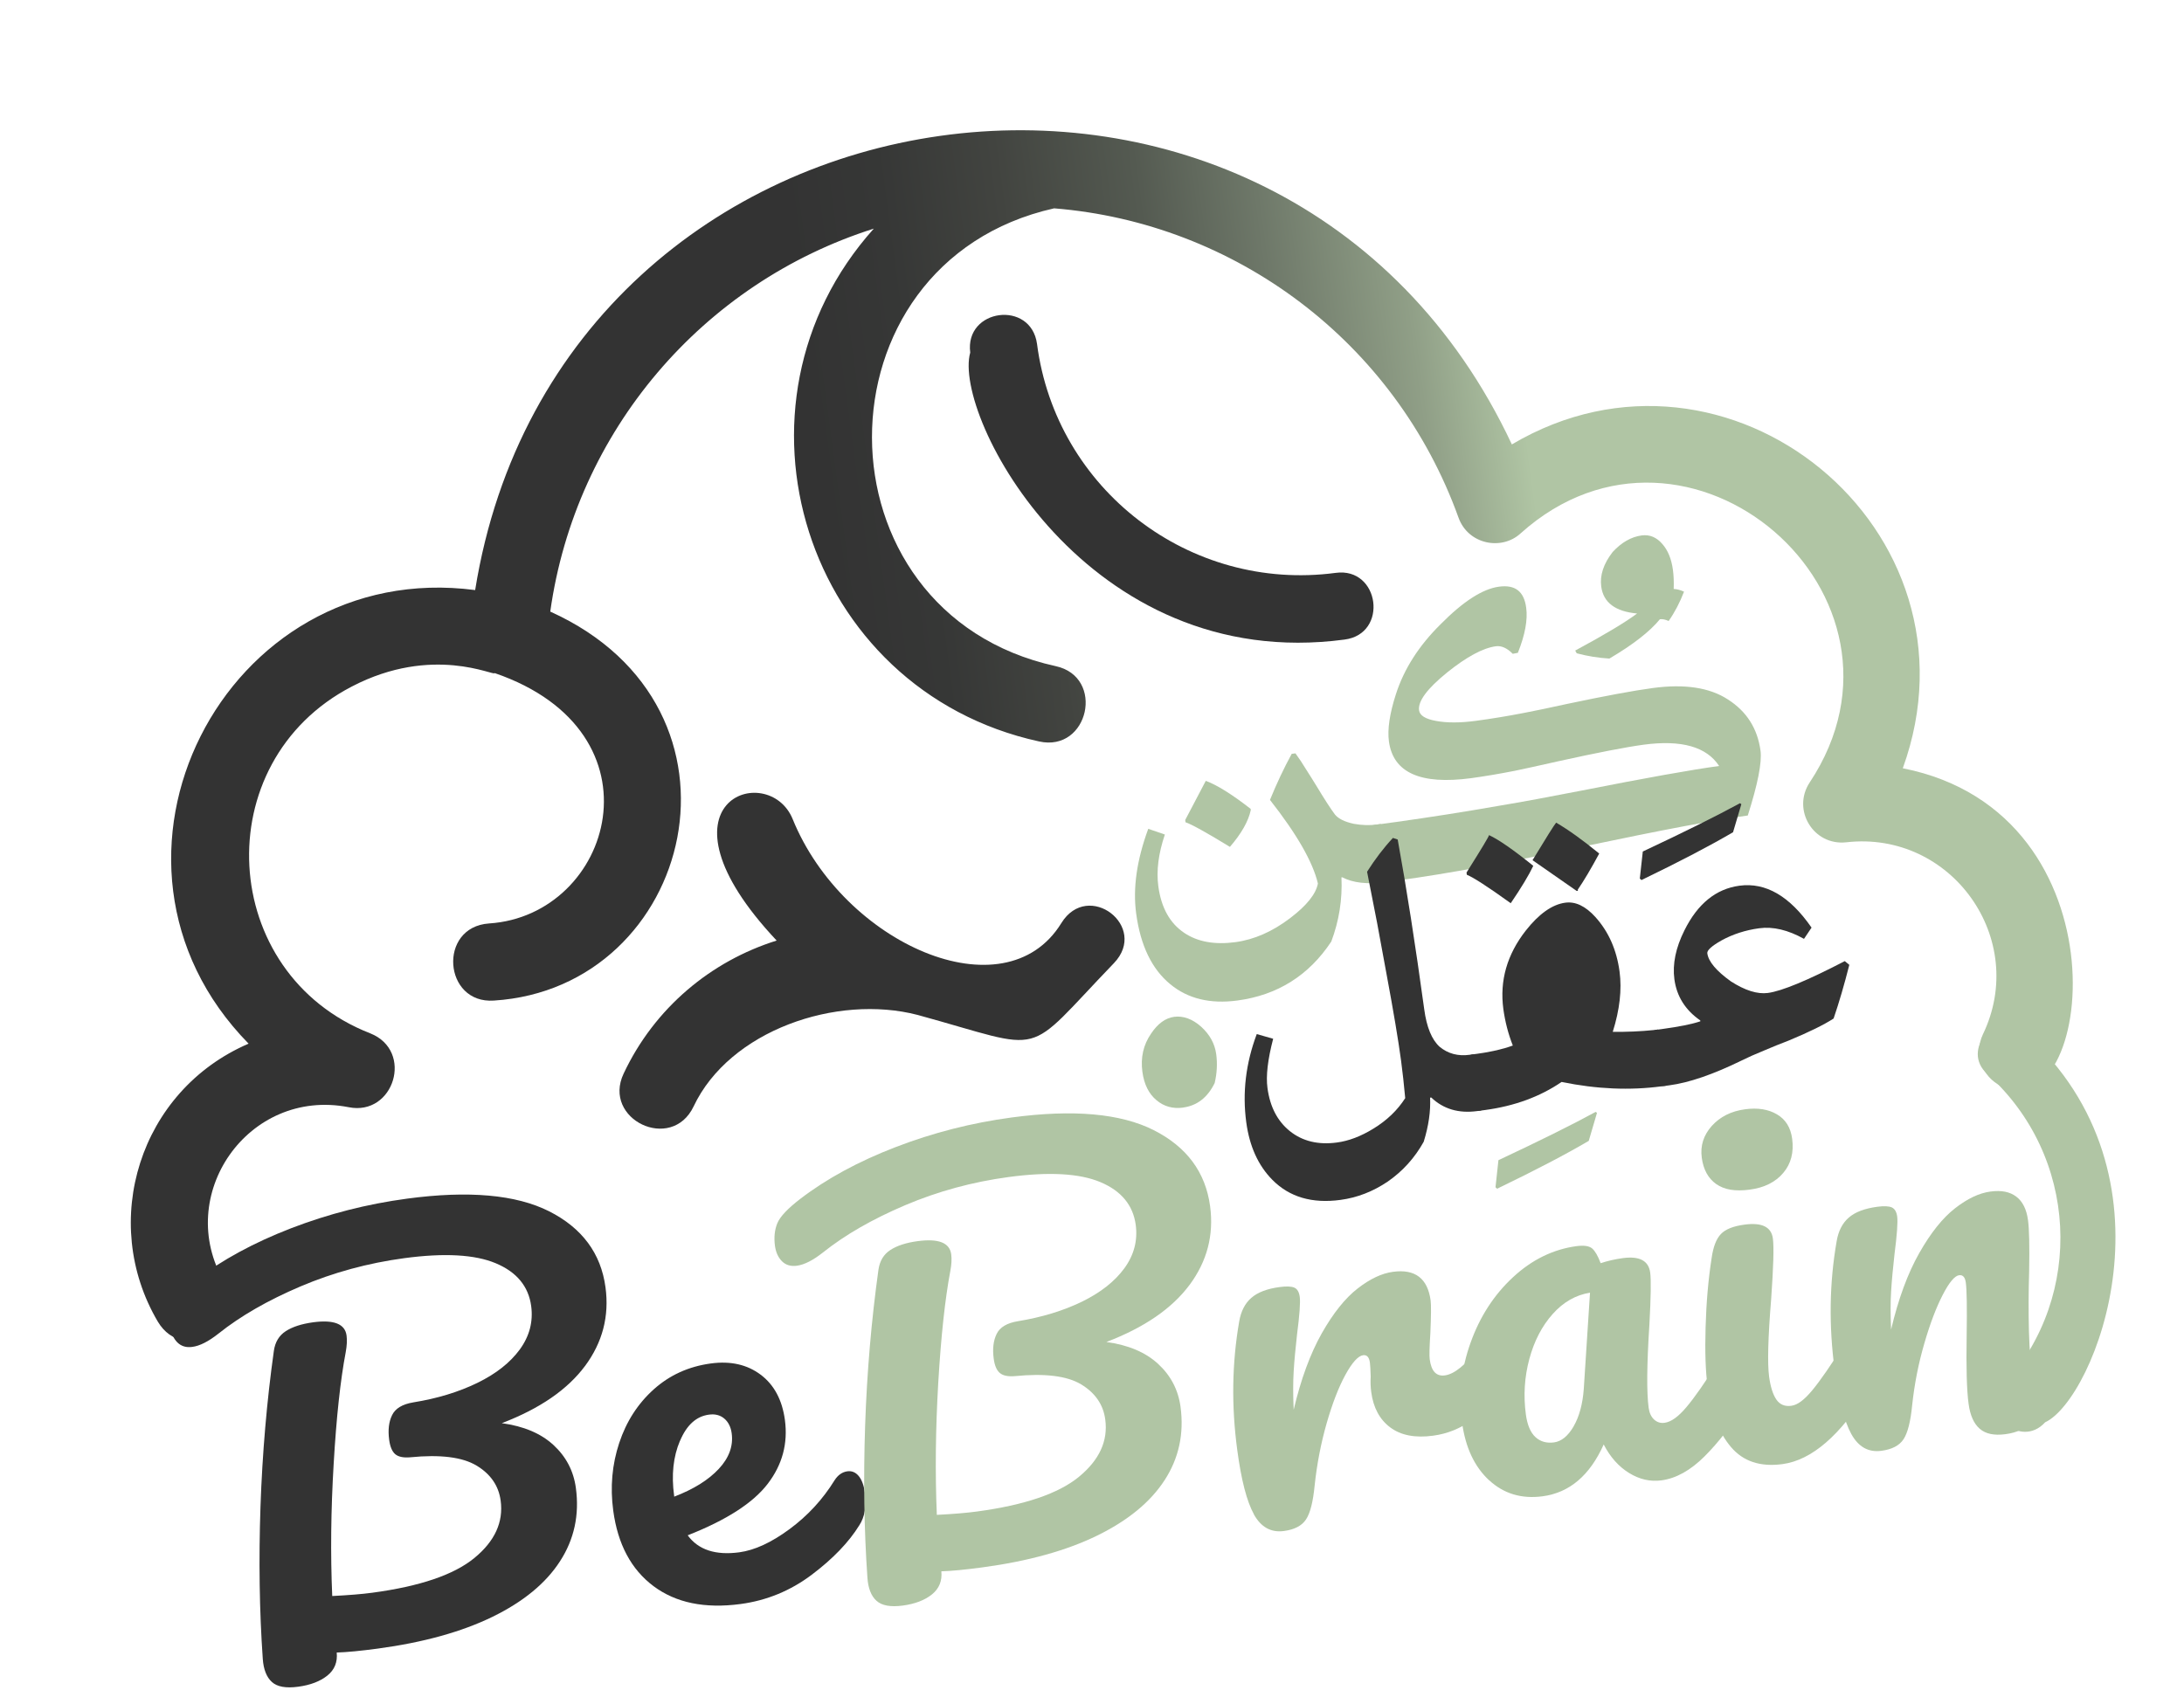 <svg width="41" height="32" viewBox="0 0 41 32" fill="none" xmlns="http://www.w3.org/2000/svg">
<path d="M10.982 25.65C10.652 26.094 10.131 26.452 9.42 26.723C9.83 26.779 10.154 26.915 10.391 27.134C10.628 27.353 10.768 27.621 10.811 27.941C10.879 28.445 10.78 28.904 10.513 29.316C10.247 29.729 9.824 30.077 9.244 30.36C8.665 30.642 7.947 30.841 7.092 30.956C6.772 30.999 6.515 31.024 6.321 31.03C6.339 31.209 6.281 31.354 6.145 31.463C6.01 31.571 5.828 31.641 5.598 31.672C5.368 31.703 5.204 31.674 5.104 31.583C5.004 31.492 4.947 31.347 4.933 31.148C4.87 30.246 4.856 29.294 4.89 28.291C4.925 27.289 5.008 26.315 5.141 25.367C5.164 25.201 5.239 25.077 5.364 24.996C5.49 24.914 5.661 24.859 5.878 24.829C6.267 24.777 6.477 24.859 6.506 25.077C6.518 25.166 6.512 25.27 6.49 25.391C6.391 25.912 6.315 26.609 6.264 27.484C6.212 28.359 6.203 29.187 6.237 29.969C6.547 29.953 6.798 29.933 6.989 29.907C7.883 29.787 8.522 29.57 8.905 29.255C9.289 28.94 9.453 28.581 9.399 28.179C9.362 27.899 9.21 27.678 8.945 27.519C8.68 27.36 8.265 27.308 7.7 27.364C7.572 27.375 7.478 27.355 7.419 27.305C7.361 27.254 7.323 27.165 7.306 27.037C7.281 26.852 7.299 26.697 7.361 26.572C7.422 26.446 7.554 26.367 7.757 26.333C8.209 26.26 8.61 26.138 8.961 25.967C9.312 25.796 9.578 25.586 9.759 25.338C9.94 25.089 10.011 24.818 9.972 24.525C9.922 24.154 9.701 23.886 9.308 23.721C8.916 23.556 8.343 23.524 7.589 23.625C6.906 23.717 6.257 23.894 5.642 24.155C5.027 24.417 4.514 24.712 4.103 25.04C3.915 25.189 3.75 25.273 3.61 25.291C3.495 25.307 3.402 25.278 3.33 25.207C3.259 25.136 3.215 25.039 3.199 24.918C3.178 24.759 3.193 24.616 3.244 24.492C3.295 24.368 3.439 24.216 3.675 24.035C4.17 23.657 4.766 23.333 5.465 23.063C6.164 22.794 6.889 22.608 7.643 22.507C8.798 22.352 9.687 22.432 10.307 22.744C10.928 23.058 11.281 23.534 11.367 24.172C11.44 24.715 11.311 25.208 10.981 25.652L10.982 25.65Z" fill="#333333"/>
<path d="M16.12 27.715C16.178 27.786 16.216 27.887 16.235 28.022C16.269 28.277 16.235 28.483 16.132 28.64C15.935 28.959 15.637 29.269 15.238 29.57C14.839 29.87 14.394 30.053 13.903 30.119C13.232 30.209 12.688 30.097 12.268 29.783C11.849 29.469 11.597 28.996 11.512 28.364C11.453 27.924 11.49 27.501 11.624 27.096C11.758 26.691 11.975 26.355 12.274 26.087C12.572 25.82 12.929 25.658 13.345 25.602C13.715 25.552 14.027 25.623 14.28 25.813C14.533 26.003 14.684 26.287 14.735 26.663C14.794 27.104 14.687 27.503 14.413 27.861C14.139 28.22 13.638 28.543 12.91 28.829C13.109 29.101 13.432 29.208 13.879 29.148C14.167 29.109 14.48 28.965 14.82 28.714C15.16 28.464 15.443 28.158 15.667 27.796C15.731 27.696 15.812 27.64 15.908 27.627C15.991 27.616 16.061 27.645 16.12 27.715L16.12 27.715ZM12.765 27.054C12.639 27.351 12.602 27.694 12.655 28.083L12.657 28.103C13.022 27.963 13.301 27.789 13.494 27.581C13.687 27.374 13.768 27.151 13.736 26.915C13.72 26.794 13.673 26.701 13.596 26.636C13.52 26.572 13.424 26.547 13.309 26.563C13.072 26.594 12.891 26.758 12.766 27.055L12.765 27.054Z" fill="#333333"/>
<path d="M22.332 24.126C22.002 24.57 21.481 24.928 20.77 25.199C21.18 25.255 21.504 25.391 21.741 25.61C21.978 25.828 22.119 26.097 22.162 26.416C22.23 26.921 22.131 27.38 21.864 27.792C21.597 28.205 21.174 28.552 20.595 28.835C20.015 29.118 19.298 29.316 18.442 29.431C18.123 29.474 17.867 29.499 17.672 29.505C17.689 29.685 17.631 29.829 17.496 29.938C17.361 30.047 17.179 30.117 16.949 30.148C16.719 30.179 16.554 30.149 16.454 30.058C16.354 29.968 16.297 29.822 16.284 29.623C16.221 28.721 16.207 27.77 16.241 26.767C16.275 25.765 16.359 24.79 16.491 23.842C16.515 23.677 16.589 23.553 16.715 23.471C16.84 23.39 17.011 23.334 17.229 23.305C17.618 23.253 17.828 23.335 17.857 23.552C17.869 23.642 17.863 23.746 17.84 23.867C17.742 24.387 17.666 25.085 17.614 25.96C17.563 26.834 17.554 27.663 17.587 28.445C17.897 28.429 18.148 28.408 18.34 28.382C19.233 28.262 19.872 28.045 20.255 27.73C20.638 27.415 20.803 27.057 20.749 26.655C20.712 26.374 20.56 26.154 20.295 25.994C20.03 25.835 19.615 25.784 19.05 25.84C18.922 25.85 18.828 25.831 18.769 25.78C18.71 25.73 18.672 25.641 18.655 25.513C18.63 25.328 18.648 25.173 18.71 25.047C18.77 24.922 18.904 24.842 19.107 24.809C19.558 24.735 19.959 24.613 20.311 24.442C20.661 24.271 20.927 24.062 21.108 23.814C21.289 23.565 21.36 23.294 21.321 23C21.271 22.63 21.05 22.362 20.658 22.197C20.265 22.032 19.692 22 18.938 22.101C18.255 22.193 17.606 22.37 16.991 22.631C16.376 22.893 15.863 23.188 15.452 23.516C15.264 23.665 15.1 23.748 14.959 23.767C14.844 23.782 14.751 23.754 14.68 23.683C14.608 23.611 14.565 23.514 14.548 23.393C14.527 23.234 14.542 23.092 14.593 22.968C14.645 22.844 14.788 22.692 15.024 22.511C15.519 22.132 16.115 21.808 16.814 21.539C17.513 21.27 18.239 21.084 18.992 20.983C20.148 20.828 21.036 20.907 21.657 21.22C22.278 21.534 22.631 22.01 22.717 22.648C22.79 23.19 22.661 23.683 22.331 24.128L22.332 24.126Z" fill="#B0C5A4"/>
<path d="M23.54 28.435C23.406 28.193 23.302 27.791 23.227 27.228C23.115 26.398 23.128 25.594 23.263 24.815C23.296 24.622 23.372 24.474 23.491 24.37C23.611 24.266 23.788 24.198 24.025 24.167C24.153 24.15 24.244 24.154 24.3 24.179C24.355 24.204 24.388 24.262 24.4 24.351C24.414 24.453 24.397 24.689 24.349 25.059C24.319 25.323 24.298 25.553 24.286 25.75C24.274 25.947 24.273 26.188 24.286 26.472C24.422 25.895 24.599 25.416 24.814 25.035C25.029 24.656 25.254 24.375 25.486 24.195C25.718 24.014 25.94 23.909 26.151 23.881C26.566 23.825 26.801 24.005 26.857 24.419C26.868 24.502 26.866 24.707 26.852 25.034C26.835 25.297 26.831 25.46 26.84 25.523C26.869 25.747 26.964 25.848 27.124 25.826C27.302 25.802 27.514 25.631 27.757 25.312C27.828 25.218 27.909 25.165 27.999 25.153C28.082 25.142 28.152 25.17 28.209 25.237C28.268 25.304 28.304 25.399 28.32 25.52C28.352 25.756 28.313 25.95 28.204 26.101C28.05 26.31 27.862 26.496 27.64 26.659C27.418 26.823 27.173 26.922 26.905 26.958C26.567 27.004 26.298 26.952 26.099 26.803C25.9 26.654 25.781 26.433 25.742 26.139C25.729 26.043 25.726 25.947 25.732 25.848C25.728 25.718 25.723 25.631 25.717 25.586C25.703 25.484 25.661 25.438 25.59 25.447C25.495 25.46 25.383 25.584 25.255 25.819C25.127 26.054 25.011 26.357 24.904 26.729C24.798 27.101 24.723 27.488 24.68 27.891C24.65 28.201 24.596 28.414 24.517 28.532C24.439 28.65 24.3 28.722 24.103 28.748C23.86 28.781 23.672 28.676 23.538 28.434L23.54 28.435Z" fill="#B0C5A4"/>
<path d="M27.953 27.794C27.678 27.538 27.51 27.177 27.447 26.711C27.378 26.2 27.431 25.701 27.607 25.212C27.781 24.724 28.046 24.314 28.402 23.984C28.757 23.654 29.155 23.459 29.596 23.399C29.736 23.381 29.834 23.395 29.89 23.443C29.945 23.491 29.998 23.583 30.049 23.719C30.18 23.676 30.317 23.644 30.465 23.624C30.778 23.582 30.949 23.672 30.979 23.896C30.997 24.03 30.992 24.356 30.964 24.873C30.915 25.627 30.911 26.147 30.95 26.435C30.963 26.53 30.997 26.604 31.052 26.655C31.108 26.706 31.174 26.727 31.25 26.716C31.371 26.7 31.508 26.602 31.659 26.422C31.811 26.243 32.01 25.957 32.257 25.567C32.321 25.467 32.402 25.411 32.497 25.398C32.58 25.387 32.651 25.416 32.709 25.486C32.767 25.557 32.805 25.659 32.823 25.793C32.858 26.049 32.823 26.255 32.721 26.411C32.503 26.772 32.262 27.084 31.999 27.347C31.735 27.61 31.466 27.76 31.191 27.797C30.98 27.825 30.778 27.779 30.583 27.659C30.388 27.539 30.229 27.361 30.106 27.123C29.846 27.704 29.464 28.029 28.96 28.096C28.564 28.149 28.228 28.048 27.954 27.793L27.953 27.794ZM29.543 26.78C29.648 26.597 29.711 26.364 29.732 26.082L29.849 24.273C29.582 24.316 29.348 24.449 29.148 24.674C28.947 24.899 28.801 25.181 28.71 25.518C28.619 25.855 28.597 26.203 28.645 26.56C28.672 26.758 28.732 26.899 28.824 26.984C28.916 27.069 29.033 27.103 29.174 27.084C29.314 27.065 29.437 26.964 29.543 26.781L29.543 26.78Z" fill="#B0C5A4"/>
<path d="M32.497 27.173C32.269 26.905 32.122 26.528 32.057 26.042C32.018 25.755 32.005 25.381 32.019 24.921C32.032 24.461 32.069 24.028 32.132 23.624C32.162 23.412 32.22 23.261 32.306 23.172C32.391 23.082 32.539 23.023 32.75 22.995C33.075 22.951 33.253 23.038 33.282 23.255C33.304 23.415 33.292 23.793 33.25 24.391C33.191 25.113 33.178 25.6 33.211 25.848C33.237 26.04 33.282 26.183 33.347 26.279C33.412 26.374 33.505 26.413 33.627 26.397C33.748 26.381 33.875 26.283 34.026 26.1C34.177 25.917 34.372 25.634 34.614 25.251C34.678 25.151 34.758 25.095 34.854 25.082C34.937 25.071 35.008 25.1 35.066 25.17C35.125 25.241 35.162 25.343 35.18 25.477C35.215 25.733 35.18 25.939 35.078 26.095C34.55 26.953 34.011 27.418 33.462 27.492C33.047 27.548 32.725 27.441 32.497 27.173L32.497 27.173ZM32.218 22.233C32.068 22.127 31.977 21.962 31.947 21.738C31.917 21.514 31.98 21.316 32.135 21.142C32.291 20.969 32.499 20.864 32.761 20.829C32.997 20.797 33.197 20.829 33.358 20.924C33.521 21.019 33.616 21.172 33.644 21.383C33.678 21.638 33.623 21.852 33.477 22.024C33.331 22.197 33.121 22.302 32.847 22.338C32.572 22.375 32.369 22.339 32.218 22.233L32.218 22.233Z" fill="#B0C5A4"/>
<path d="M34.755 26.928C34.622 26.686 34.517 26.284 34.442 25.722C34.331 24.892 34.343 24.087 34.479 23.309C34.511 23.116 34.587 22.967 34.707 22.863C34.826 22.759 35.004 22.692 35.24 22.66C35.368 22.643 35.46 22.647 35.515 22.672C35.57 22.698 35.604 22.755 35.616 22.844C35.629 22.946 35.613 23.182 35.565 23.553C35.535 23.817 35.514 24.047 35.502 24.244C35.489 24.44 35.489 24.681 35.501 24.966C35.638 24.388 35.814 23.909 36.03 23.529C36.245 23.15 36.469 22.869 36.702 22.688C36.934 22.507 37.155 22.402 37.366 22.374C37.577 22.346 37.732 22.379 37.852 22.47C37.972 22.561 38.045 22.709 38.072 22.914C38.094 23.079 38.102 23.397 38.093 23.867C38.081 24.265 38.08 24.64 38.089 24.994C38.097 25.347 38.13 25.738 38.188 26.165C38.22 26.408 38.194 26.588 38.109 26.707C38.025 26.826 37.87 26.9 37.647 26.93C37.437 26.958 37.276 26.925 37.165 26.828C37.055 26.733 36.985 26.576 36.956 26.359C36.921 26.104 36.91 25.676 36.92 25.077C36.928 24.555 36.923 24.225 36.904 24.084C36.89 23.982 36.849 23.936 36.778 23.945C36.695 23.956 36.592 24.079 36.471 24.313C36.35 24.547 36.234 24.85 36.126 25.223C36.017 25.595 35.94 25.982 35.897 26.385C35.867 26.695 35.812 26.908 35.734 27.026C35.656 27.144 35.517 27.216 35.319 27.242C35.077 27.275 34.889 27.17 34.755 26.928Z" fill="#B0C5A4"/>
<path fill-rule="evenodd" clip-rule="evenodd" d="M9.285 12.638C12.521 13.747 11.5 17.19 9.18 17.34C8.217 17.407 8.324 18.854 9.272 18.788C13.018 18.551 14.354 13.3 10.33 11.484C10.805 8.094 13.194 5.31 16.404 4.293C13.429 7.609 15.102 12.958 19.505 13.922C20.44 14.132 20.752 12.709 19.817 12.508C15.226 11.5 15.224 4.936 19.789 3.912C23.183 4.185 26.19 6.412 27.381 9.721C27.562 10.223 28.19 10.345 28.548 10.014C31.682 7.202 36.303 11.18 33.972 14.694C33.636 15.205 34.04 15.884 34.66 15.816C36.634 15.591 38.088 17.632 37.224 19.424C37.053 19.785 37.206 20.221 37.566 20.392C39.288 21.228 39.993 15.27 35.721 14.426C37.342 9.942 32.438 5.943 28.382 8.345C24.094 -0.803 10.518 1.134 8.92 11.08C4.21 10.462 1.305 16.171 4.667 19.597C2.615 20.48 1.859 22.945 2.963 24.817C3.455 25.645 4.701 24.898 4.214 24.078C3.251 22.448 4.66 20.421 6.544 20.79C7.398 20.963 7.775 19.73 6.95 19.403C4.093 18.289 3.873 14.309 6.603 12.892C8.127 12.097 9.294 12.708 9.285 12.638Z" fill="url(#paint0_linear_81_1617)"/>
<path fill-rule="evenodd" clip-rule="evenodd" d="M38.006 19.39C37.495 18.927 36.793 19.709 37.309 20.169C39.01 21.697 39.146 24.315 37.618 26.005C37.157 26.523 37.931 27.217 38.393 26.707C39.322 26.28 41.013 22.084 38.006 19.39Z" fill="#B0C5A4"/>
<path d="M24.318 14.144C24.385 14.235 24.454 14.339 24.526 14.458L24.623 14.611L24.714 14.758C24.866 15.01 24.982 15.189 25.062 15.296C25.128 15.375 25.246 15.433 25.416 15.469C25.567 15.496 25.711 15.501 25.848 15.482L25.923 15.472L26.069 16.554L25.993 16.564C25.665 16.608 25.4 16.578 25.198 16.473L25.183 16.475C25.202 16.891 25.138 17.292 24.992 17.68C24.571 18.316 23.983 18.686 23.229 18.787C22.72 18.855 22.301 18.754 21.971 18.482C21.624 18.198 21.41 17.755 21.329 17.152C21.265 16.676 21.341 16.147 21.556 15.563L21.868 15.67C21.747 16.028 21.706 16.351 21.745 16.64C21.799 17.044 21.962 17.336 22.232 17.517C22.482 17.685 22.802 17.743 23.192 17.691C23.546 17.643 23.889 17.492 24.222 17.238C24.532 17.002 24.704 16.786 24.741 16.59C24.646 16.187 24.347 15.664 23.841 15.02C23.968 14.709 24.104 14.421 24.249 14.155L24.319 14.146L24.318 14.144ZM22.256 15.44C22.367 15.477 22.645 15.63 23.089 15.902C23.305 15.652 23.436 15.421 23.481 15.21L23.478 15.188C23.129 14.916 22.849 14.741 22.636 14.662L22.25 15.397L22.256 15.44Z" fill="#B0C5A4"/>
<path d="M31.326 11.661C31.263 11.632 31.208 11.621 31.161 11.628C30.972 11.859 30.656 12.105 30.213 12.366C30.006 12.354 29.802 12.321 29.6 12.267L29.571 12.216C30.133 11.913 30.52 11.68 30.733 11.52C30.325 11.483 30.1 11.315 30.06 11.015C30.031 10.803 30.103 10.585 30.275 10.364C30.442 10.184 30.622 10.081 30.818 10.054C30.97 10.034 31.099 10.088 31.209 10.217C31.313 10.335 31.378 10.497 31.406 10.703C31.42 10.808 31.425 10.926 31.42 11.059C31.483 11.062 31.547 11.079 31.614 11.11C31.535 11.315 31.439 11.499 31.325 11.661L31.326 11.661Z" fill="#B0C5A4"/>
<path d="M28.397 12.275C28.291 12.168 28.185 12.121 28.081 12.135C27.839 12.168 27.534 12.332 27.167 12.627C26.792 12.931 26.617 13.167 26.64 13.337C26.653 13.435 26.759 13.501 26.959 13.537C27.162 13.575 27.412 13.575 27.708 13.535C28.004 13.495 28.287 13.449 28.602 13.388C28.803 13.35 29.076 13.293 29.422 13.217C30.133 13.067 30.669 12.967 31.03 12.919C31.625 12.839 32.093 12.91 32.435 13.132C32.789 13.357 32.993 13.678 33.05 14.096C33.079 14.316 32.999 14.722 32.811 15.313C32.233 15.39 31.214 15.582 29.754 15.889C28.297 16.198 27.143 16.41 26.292 16.525L25.989 16.565C25.867 16.582 25.763 16.537 25.679 16.431C25.604 16.338 25.557 16.22 25.537 16.075C25.518 15.931 25.532 15.804 25.58 15.695C25.634 15.57 25.721 15.5 25.844 15.483L26.206 15.435C26.862 15.343 27.506 15.242 28.137 15.131C28.576 15.058 29.088 14.963 29.675 14.848C30.901 14.606 31.768 14.451 32.273 14.383C32.037 14.022 31.566 13.889 30.858 13.983C30.526 14.028 29.995 14.131 29.264 14.292C28.9 14.374 28.624 14.435 28.435 14.474C28.13 14.534 27.857 14.579 27.616 14.612C26.667 14.739 26.153 14.509 26.074 13.921C26.044 13.697 26.087 13.403 26.204 13.039C26.356 12.563 26.637 12.123 27.046 11.72C27.469 11.292 27.834 11.057 28.141 11.016C28.448 10.975 28.611 11.108 28.651 11.411C28.682 11.638 28.63 11.92 28.495 12.258L28.398 12.277L28.397 12.275Z" fill="#B0C5A4"/>
<path d="M22.209 20.798C22.019 20.823 21.853 20.778 21.712 20.66C21.567 20.54 21.478 20.362 21.446 20.126C21.41 19.858 21.464 19.619 21.608 19.41C21.733 19.221 21.879 19.115 22.044 19.093C22.209 19.071 22.385 19.132 22.548 19.278C22.711 19.425 22.805 19.597 22.832 19.794C22.856 19.974 22.846 20.154 22.803 20.336C22.67 20.608 22.473 20.762 22.208 20.797L22.209 20.798Z" fill="#B0C5A4"/>
<path d="M27.805 20.853L27.731 20.863C27.382 20.91 27.095 20.824 26.869 20.608L26.847 20.611C26.859 20.863 26.82 21.14 26.727 21.439C26.559 21.741 26.335 21.99 26.053 22.186C25.776 22.373 25.48 22.489 25.163 22.531C24.631 22.603 24.205 22.477 23.886 22.154C23.62 21.885 23.457 21.525 23.396 21.074C23.321 20.518 23.387 19.965 23.593 19.417L23.901 19.505C23.799 19.895 23.763 20.204 23.794 20.429C23.841 20.782 23.981 21.051 24.214 21.239C24.451 21.429 24.746 21.501 25.099 21.453C25.32 21.424 25.547 21.337 25.779 21.195C26.035 21.039 26.235 20.847 26.38 20.62C26.357 20.368 26.331 20.133 26.302 19.915C26.251 19.534 26.16 18.992 26.029 18.289C25.978 18.009 25.918 17.688 25.852 17.328C25.805 17.087 25.743 16.767 25.664 16.369C25.815 16.131 25.977 15.918 26.149 15.734L26.239 15.764C26.404 16.672 26.57 17.734 26.737 18.952C26.782 19.287 26.878 19.521 27.026 19.656C27.183 19.785 27.371 19.836 27.589 19.806L27.664 19.796L27.806 20.854L27.805 20.853Z" fill="#333333"/>
<path d="M29.824 21.423C29.398 21.674 28.826 21.973 28.105 22.321L28.075 22.293L28.13 21.785C28.899 21.424 29.508 21.122 29.956 20.878L29.98 20.897L29.825 21.424L29.824 21.423Z" fill="#B0C5A4"/>
<path d="M27.738 19.786C27.994 19.751 28.215 19.7 28.4 19.632C28.314 19.414 28.255 19.185 28.222 18.946C28.151 18.414 28.291 17.924 28.643 17.474C28.892 17.158 29.139 16.983 29.385 16.95C29.576 16.924 29.763 17.014 29.949 17.218C30.198 17.494 30.349 17.835 30.404 18.244C30.449 18.582 30.407 18.959 30.276 19.375C30.542 19.378 30.8 19.367 31.051 19.341L31.126 19.331L31.268 20.388L31.193 20.398C30.598 20.478 29.972 20.451 29.316 20.316C28.909 20.594 28.43 20.769 27.88 20.843L27.806 20.853C27.686 20.869 27.585 20.825 27.503 20.721C27.43 20.631 27.384 20.515 27.365 20.374C27.346 20.234 27.36 20.109 27.407 20.003C27.458 19.881 27.544 19.812 27.664 19.796L27.738 19.786L27.738 19.786Z" fill="#333333"/>
<path d="M32.534 15.627C32.108 15.877 31.536 16.177 30.815 16.525L30.784 16.497L30.84 15.989C31.609 15.628 32.217 15.326 32.665 15.082L32.69 15.101L32.534 15.628L32.534 15.627Z" fill="#333333"/>
<path d="M33.866 17.629C33.567 17.462 33.287 17.395 33.027 17.43C32.767 17.465 32.529 17.542 32.315 17.66C32.132 17.764 32.044 17.844 32.051 17.9C32.072 18.055 32.22 18.231 32.493 18.427C32.76 18.599 32.992 18.671 33.189 18.645C33.45 18.61 33.931 18.411 34.632 18.047L34.717 18.117C34.623 18.488 34.525 18.824 34.422 19.125C34.24 19.243 33.958 19.382 33.574 19.541L33.344 19.631L33.114 19.727C32.944 19.796 32.806 19.858 32.698 19.912C32.163 20.174 31.71 20.33 31.34 20.379L31.266 20.389C31.146 20.405 31.045 20.362 30.963 20.258C30.89 20.168 30.844 20.051 30.825 19.911C30.806 19.77 30.82 19.646 30.866 19.54C30.918 19.418 31.004 19.349 31.124 19.333L31.198 19.323C31.522 19.279 31.763 19.231 31.921 19.177L31.919 19.161C31.638 18.966 31.476 18.708 31.433 18.387C31.395 18.102 31.458 17.796 31.622 17.469C31.87 16.969 32.215 16.69 32.655 16.631C33.148 16.565 33.599 16.827 34.008 17.418L33.865 17.631L33.866 17.629Z" fill="#333333"/>
<path d="M27.953 15.681C28.133 15.764 28.41 15.956 28.784 16.258C28.703 16.43 28.562 16.664 28.361 16.96C27.933 16.652 27.657 16.473 27.537 16.426L27.531 16.384C27.815 15.933 27.956 15.699 27.953 15.681L27.953 15.681Z" fill="#333333"/>
<path d="M29.213 15.447C29.439 15.578 29.708 15.771 30.022 16.027C29.87 16.309 29.736 16.535 29.619 16.706L29.622 16.727L29.6 16.73L28.77 16.152C29.028 15.727 29.176 15.492 29.213 15.447L29.213 15.447Z" fill="#333333"/>
<path fill-rule="evenodd" clip-rule="evenodd" d="M14.881 15.381C14.428 14.267 12.116 15.039 14.58 17.661C13.35 18.046 12.289 18.923 11.708 20.158C11.299 21.018 12.607 21.645 13.021 20.776C13.694 19.35 15.707 18.662 17.228 19.058C19.707 19.738 19.177 19.885 20.91 18.087C21.573 17.398 20.427 16.518 19.924 17.334C18.859 19.062 15.831 17.717 14.881 15.381Z" fill="#333333"/>
<path fill-rule="evenodd" clip-rule="evenodd" d="M25.242 12.009C26.07 11.903 25.902 10.644 25.074 10.757C22.335 11.121 19.822 9.19 19.468 6.458C19.354 5.629 18.108 5.794 18.214 6.62C17.879 7.809 20.406 12.657 25.243 12.009L25.242 12.009Z" fill="#333333"/>
<defs>
<linearGradient id="paint0_linear_81_1617" x1="1.368" y1="15.108" x2="37.845" y2="10.208" gradientUnits="userSpaceOnUse">
<stop offset="0.4" stop-color="#333333"/>
<stop offset="0.45" stop-color="#363736"/>
<stop offset="0.51" stop-color="#424440"/>
<stop offset="0.58" stop-color="#545A51"/>
<stop offset="0.64" stop-color="#6E7869"/>
<stop offset="0.71" stop-color="#909F87"/>
<stop offset="0.76" stop-color="#B0C5A4"/>
</linearGradient>
</defs>
</svg>
